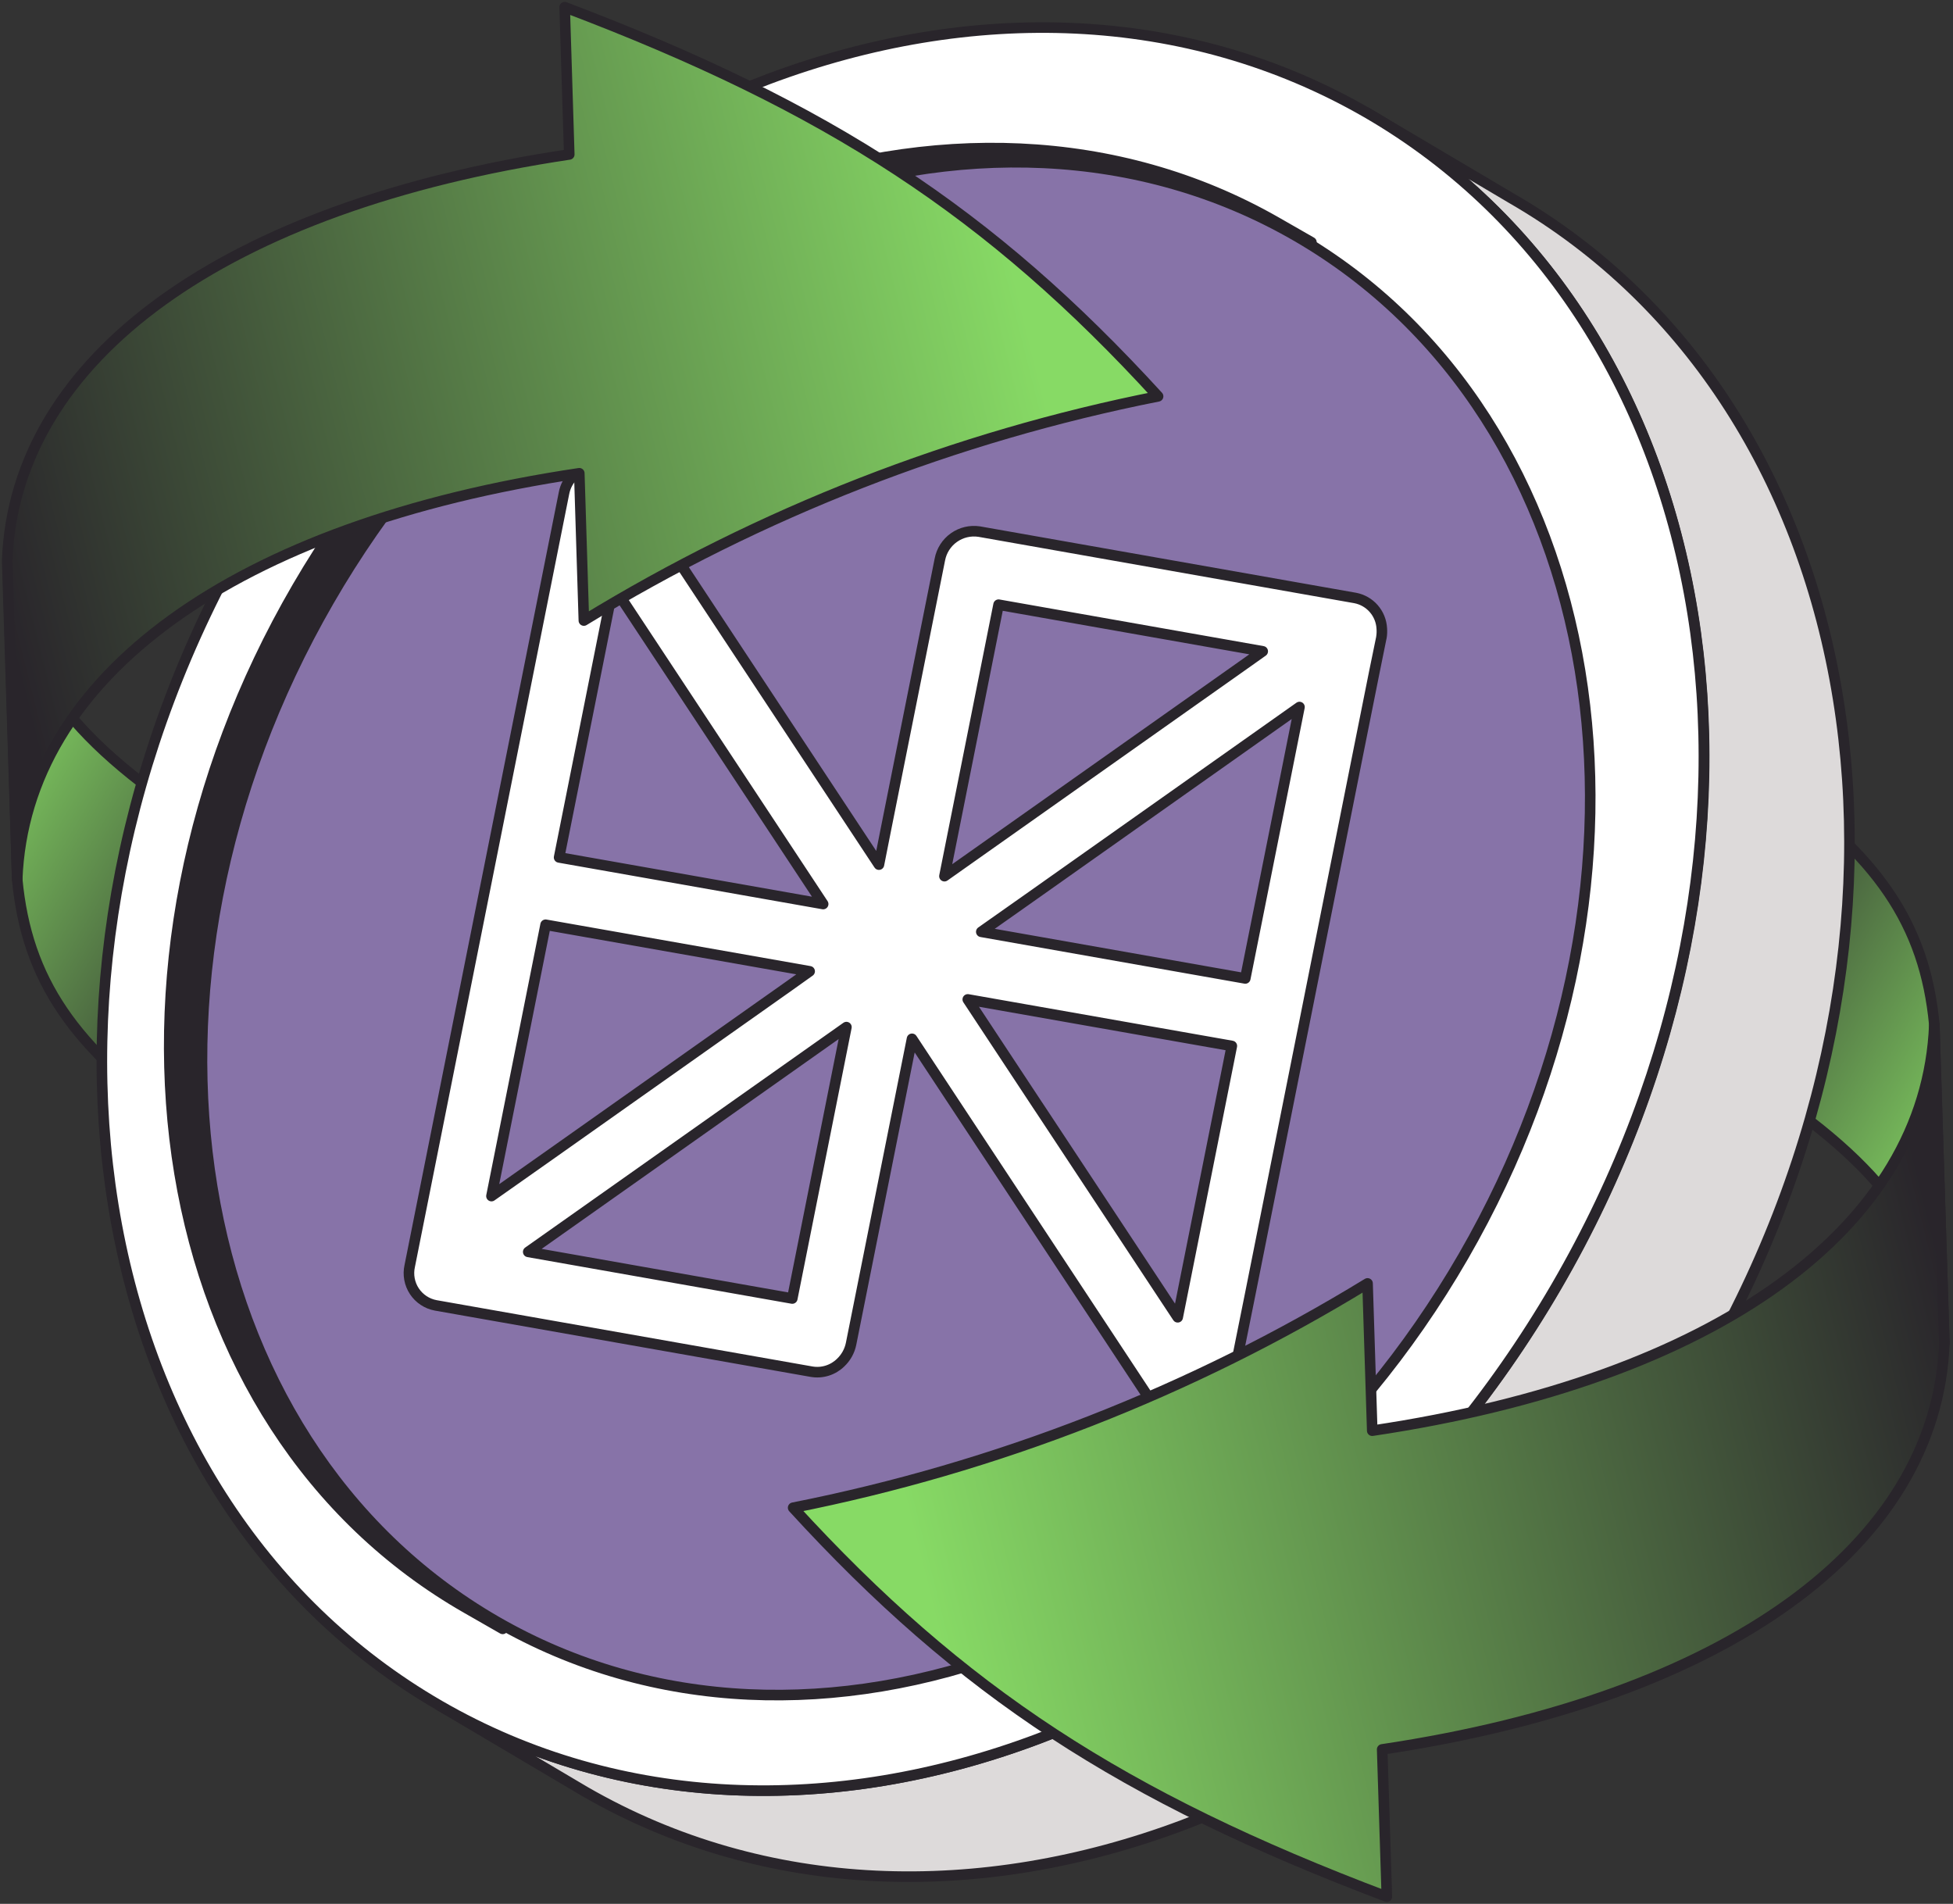 <svg width="277" height="270" viewBox="0 0 277 270" fill="none" xmlns="http://www.w3.org/2000/svg">
<rect x="0" y="0" width="277" height="270" fill="#333333" stroke="none"/>
<g clip-path="url(#clip0_1598_1708)">
<path d="M250.592 110.394C266.341 121.236 273.009 131.103 274.351 145.321L275.774 190.522C274.514 178.161 270.095 168.01 252.015 155.581C251.663 144.454 251.188 129.612 250.849 118.471C250.768 116.045 250.673 112.82 250.592 110.339" fill="url(#paint0_linear_1598_1708)"/>
<path d="M250.592 110.394C266.341 121.236 273.009 131.103 274.351 145.321L275.774 190.522C274.514 178.161 270.095 168.01 252.015 155.581C251.663 144.454 251.188 129.612 250.849 118.471C250.768 116.045 250.673 112.82 250.592 110.339" stroke="#29252B" stroke-width="1.5" stroke-linecap="round" stroke-linejoin="round"/>
<path d="M26.199 159.62C10.436 148.696 3.781 138.897 2.439 124.693L1.084 79.492C2.344 91.852 6.763 102.004 24.843 114.432C25.196 125.56 25.657 140.415 26.009 151.542C26.09 153.968 26.185 157.207 26.267 159.674" fill="url(#paint1_linear_1598_1708)"/>
<path d="M26.199 159.62C10.436 148.696 3.781 138.897 2.439 124.693L1.084 79.492C2.344 91.852 6.763 102.004 24.843 114.432C25.196 125.56 25.657 140.415 26.009 151.542C26.09 153.968 26.185 157.207 26.267 159.674" stroke="#29252B" stroke-width="1.5" stroke-linecap="round" stroke-linejoin="round"/>
<path d="M62.346 241.876L82.961 254.075C134.152 283.635 205.078 257.029 241.361 194.642C277.644 132.255 265.649 57.684 214.389 28.124L193.774 15.925C244.966 45.486 257.069 120.03 220.787 182.417C184.504 244.804 113.592 271.437 62.346 241.876Z" fill="#DDDADA" stroke="#29252B" stroke-width="1.5" stroke-linecap="round" stroke-linejoin="round"/>
<path d="M193.815 15.953C142.569 -13.553 71.657 13.011 35.374 75.398C-0.908 137.785 11.195 212.316 62.346 241.876C113.497 271.437 184.463 244.831 220.733 182.444C257.002 120.057 244.966 45.513 193.815 15.953Z" fill="white" stroke="#29252B" stroke-width="1.5" stroke-linecap="round" stroke-linejoin="round"/>
<path d="M180.909 31.435L186 34.35C141.037 8.671 78.902 31.865 47.27 86.178C15.639 140.491 26.337 205.321 71.299 231L66.209 228.086C21.232 202.406 10.548 137.564 42.166 83.264C73.784 28.964 135.947 5.823 180.909 31.435Z" fill="#29252B" stroke="#29252B" stroke-width="1.5" stroke-linecap="round" stroke-linejoin="round"/>
<path d="M183.826 33.464C139.371 7.807 77.96 30.983 46.637 85.238C15.315 139.493 25.941 204.279 70.383 229.936C114.825 255.593 176.236 232.416 207.559 178.161C238.881 123.906 228.255 59.12 183.826 33.464Z" fill="#8773A8" stroke="#29252B" stroke-width="1.5" stroke-linecap="round" stroke-linejoin="round"/>
<path d="M195.983 89.126C195.929 88.087 195.527 87.096 194.842 86.312C194.158 85.528 193.23 84.997 192.208 84.803L138.89 75.39C137.627 75.196 136.338 75.501 135.296 76.241C134.253 76.98 133.539 78.096 133.303 79.353L125.683 117.458L124.661 122.617L88.593 67.999C86.27 64.513 80.741 65.849 79.986 69.975L58.113 179.537C57.976 180.147 57.964 180.779 58.077 181.394C58.19 182.01 58.425 182.596 58.77 183.118C59.115 183.64 59.562 184.087 60.084 184.432C60.605 184.777 61.191 185.013 61.807 185.126L115.101 194.527C115.843 194.656 116.605 194.606 117.324 194.381C118.043 194.157 118.698 193.765 119.236 193.238C119.989 192.523 120.504 191.594 120.711 190.576L129.354 147.323L135.266 156.283L165.41 201.965C165.882 202.659 166.532 203.212 167.293 203.566C168.054 203.92 168.896 204.062 169.731 203.975C170.665 203.857 171.547 203.479 172.277 202.883C173.006 202.287 173.553 201.497 173.855 200.605C174.087 200.129 195.728 90.985 195.925 90.416C195.998 89.99 196.018 89.557 195.983 89.126ZM84.028 97.911L86.978 83.118L92.891 92.066L116.75 128.207L79.3 121.595L84.028 97.911ZM69.706 169.624C71.541 160.432 75.583 140.153 77.384 131.147L114.834 137.748L111.93 139.816C105.285 144.488 75.723 165.417 69.706 169.624ZM118.028 155.795C116.785 162.047 113.661 177.712 112.371 184.15L74.921 177.538L120.049 145.662L118.028 155.795ZM133.954 124.256C135.533 116.307 139.994 94.042 141.632 85.756L179.094 92.368L176.945 93.891L133.954 124.256ZM174.227 150.786C172.263 160.583 168.999 176.957 167.036 186.811L147.672 157.492L147.091 156.62L137.264 141.734L174.714 148.334L174.227 150.786ZM182.288 110.404L176.62 138.759L139.181 132.146L145.663 127.58L184.309 100.27L182.288 110.404Z" fill="white" stroke="#29252B" stroke-width="1.5" stroke-linecap="round" stroke-linejoin="round"/>
<path d="M274.35 145.321C273.212 174.109 243.408 195.632 194.629 202.896C194.425 196.635 194.168 188.286 193.964 182.01C168.899 197.341 141.316 208.111 112.494 213.821C136.348 239.898 159.159 254.806 196.702 268.983C196.499 262.722 196.241 254.373 196.038 248.097C244.831 240.792 274.649 219.269 275.774 190.522L274.35 145.321Z" fill="url(#paint2_linear_1598_1708)"/>
<path d="M274.35 145.321C273.212 174.109 243.408 195.632 194.629 202.896C194.425 196.635 194.168 188.286 193.964 182.01C168.899 197.341 141.316 208.111 112.494 213.821C136.348 239.898 159.159 254.806 196.702 268.983C196.499 262.722 196.241 254.373 196.038 248.097C244.831 240.792 274.649 219.269 275.774 190.522L274.35 145.321" stroke="#29252B" stroke-width="1.5" stroke-linecap="round" stroke-linejoin="round"/>
<path d="M2.44 124.693C3.578 95.905 33.382 74.382 82.162 67.117C82.351 73.379 82.622 81.741 82.812 88.003C107.871 72.681 135.444 61.916 164.255 56.206C140.442 30.17 117.618 15.221 80.088 1.017C80.291 7.278 80.549 15.641 80.739 21.902C31.946 29.208 2.128 50.744 1.017 79.478L2.44 124.693Z" fill="url(#paint3_linear_1598_1708)" stroke="#29252B" stroke-width="1.5" stroke-linecap="round" stroke-linejoin="round"/>
</g>
<defs>
<linearGradient id="paint0_linear_1598_1708" x1="232.186" y1="132.201" x2="283.69" y2="162.534" gradientUnits="userSpaceOnUse">
<stop stop-color="#29252B"/>
<stop offset="1" stop-color="#87DA65"/>
</linearGradient>
<linearGradient id="paint1_linear_1598_1708" x1="44.618" y1="137.812" x2="-6.899" y2="107.48" gradientUnits="userSpaceOnUse">
<stop stop-color="#29252B"/>
<stop offset="1" stop-color="#87DA65"/>
</linearGradient>
<linearGradient id="paint2_linear_1598_1708" x1="279.609" y1="196.133" x2="133.272" y2="232.714" gradientUnits="userSpaceOnUse">
<stop stop-color="#29252B"/>
<stop offset="1" stop-color="#87DA65"/>
</linearGradient>
<linearGradient id="paint3_linear_1598_1708" x1="-2.819" y1="73.88" x2="143.518" y2="37.286" gradientUnits="userSpaceOnUse">
<stop stop-color="#29252B"/>
<stop offset="1" stop-color="#87DA65"/>
</linearGradient>
<clipPath id="clip0_1598_1708">
<rect width="276.79" height="270" fill="white"/>
</clipPath>
</defs>
</svg>
